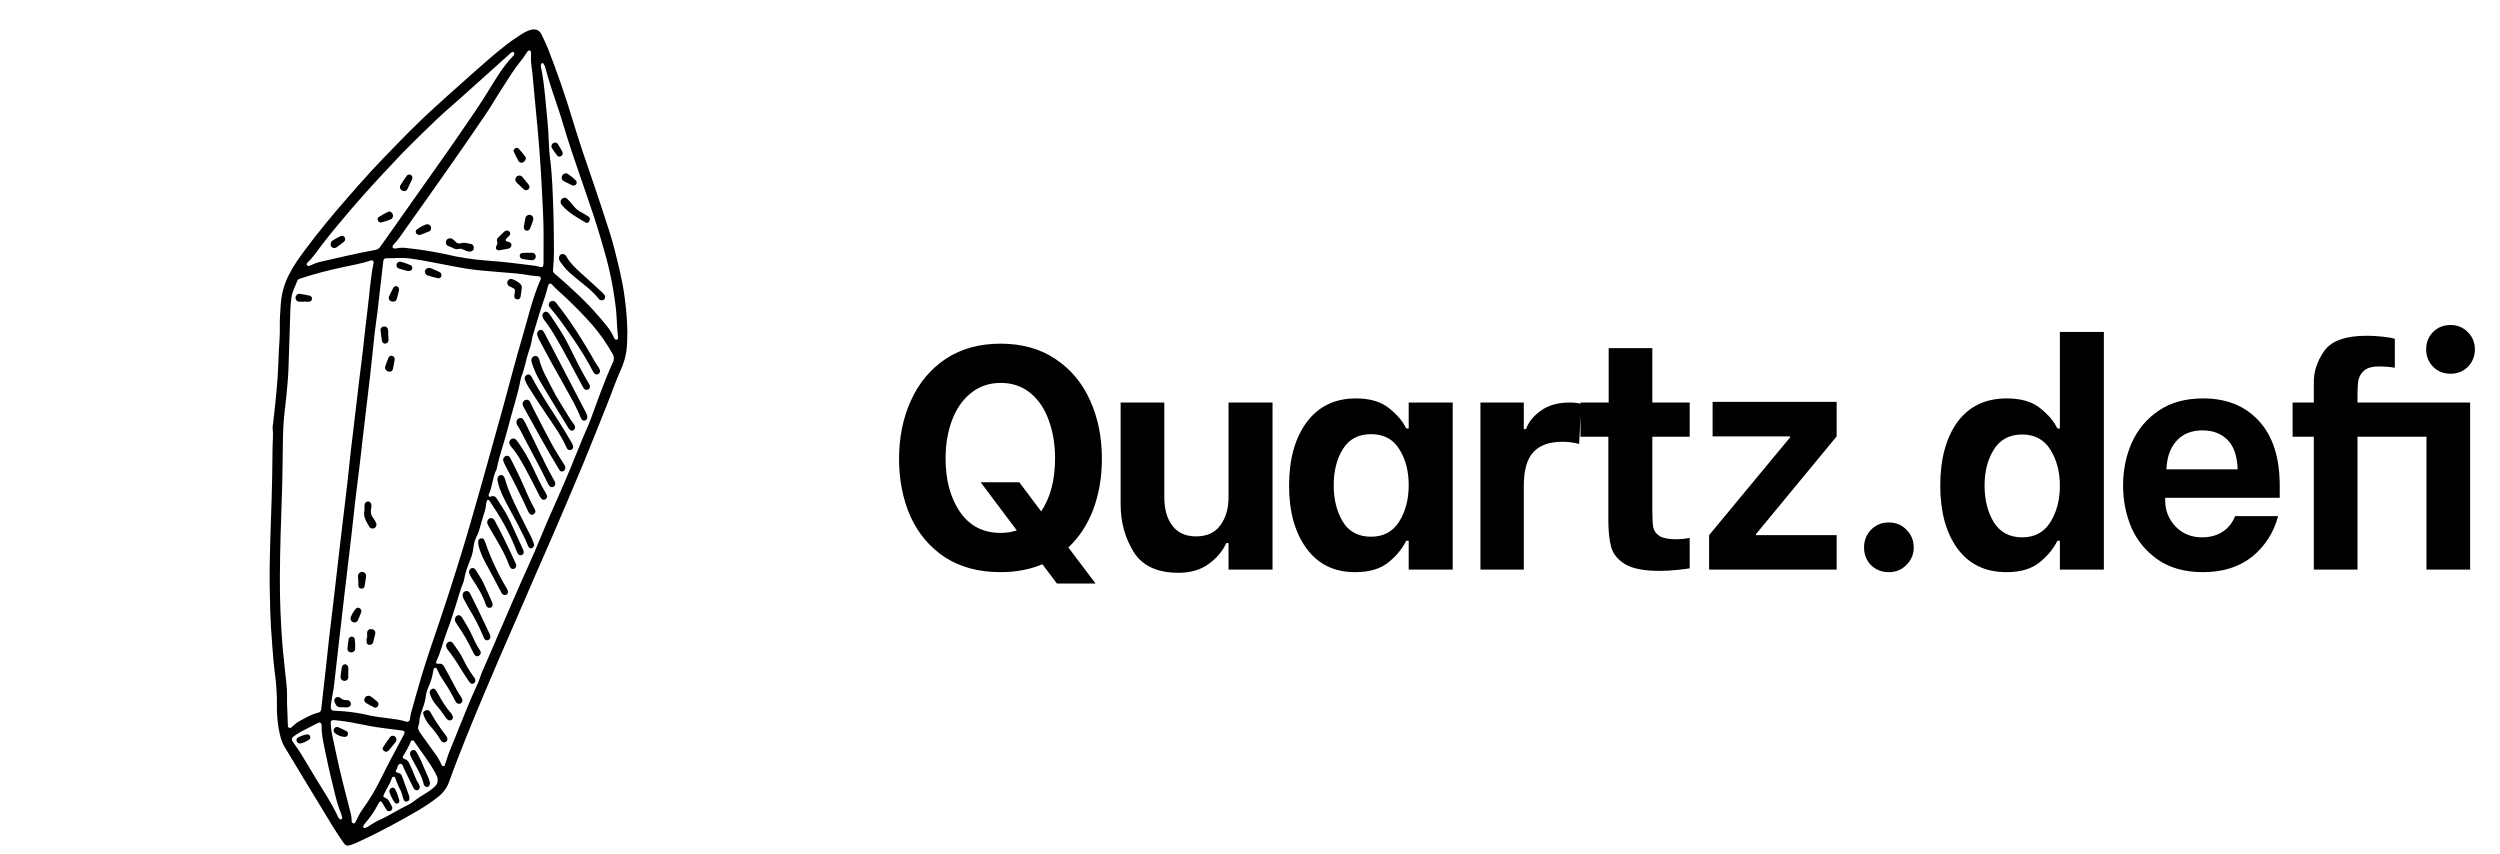 <svg width="158" height="54" viewBox="0 0 158 54" fill="none" xmlns="http://www.w3.org/2000/svg">
<path d="M39.65 20.994C39.633 21.399 39.655 21.897 39.552 22.391C39.489 22.709 39.391 23.018 39.259 23.314C38.882 24.15 38.596 25.022 38.246 25.871C37.778 27.019 37.331 28.176 36.854 29.32C36.238 30.801 35.605 32.273 34.972 33.749C34.621 34.567 34.256 35.378 33.901 36.196C33.46 37.209 33.023 38.221 32.582 39.238C32.218 40.081 31.849 40.918 31.485 41.761C31.144 42.553 30.807 43.347 30.473 44.143C30.099 45.038 29.725 45.935 29.367 46.836C29.029 47.687 28.692 48.541 28.386 49.404C28.25 49.786 28.005 50.121 27.683 50.367C27.29 50.677 26.877 50.959 26.445 51.211C25.212 51.934 23.95 52.604 22.654 53.207C22.508 53.276 22.358 53.337 22.205 53.39C21.931 53.483 21.848 53.462 21.688 53.231C21.473 52.922 21.266 52.606 21.065 52.285C20.427 51.235 19.789 50.186 19.153 49.14C18.767 48.506 18.394 47.867 18.004 47.235C17.773 46.858 17.68 46.439 17.607 46.012C17.529 45.532 17.493 45.047 17.5 44.561C17.508 43.914 17.468 43.267 17.381 42.626C17.297 41.987 17.247 41.34 17.199 40.695C17.148 40.01 17.099 39.323 17.079 38.636C17.051 37.652 17.031 36.668 17.046 35.683C17.067 34.309 17.125 32.934 17.166 31.559C17.18 31.101 17.193 30.642 17.201 30.184C17.212 29.563 17.217 28.943 17.225 28.323C17.231 27.892 17.281 27.462 17.229 27.029C17.23 26.948 17.239 26.868 17.258 26.789C17.371 25.826 17.471 24.86 17.542 23.892C17.6 23.111 17.6 22.328 17.662 21.549C17.688 21.226 17.688 20.901 17.684 20.578C17.679 20.105 17.717 19.636 17.749 19.164C17.799 18.531 17.975 17.915 18.267 17.351C18.546 16.793 18.91 16.289 19.28 15.792C20.101 14.688 20.977 13.627 21.883 12.59C22.398 12 22.911 11.409 23.44 10.835C23.969 10.262 24.537 9.679 25.089 9.109C25.608 8.578 26.128 8.05 26.664 7.538C27.2 7.026 27.734 6.549 28.274 6.061C28.755 5.626 29.239 5.197 29.724 4.767C30.47 4.105 31.215 3.44 32.002 2.827C32.31 2.587 32.639 2.372 32.965 2.157C33.112 2.06 33.268 1.981 33.433 1.92C33.798 1.785 34.086 1.864 34.243 2.213C34.366 2.483 34.503 2.747 34.611 3.022C35.209 4.541 35.742 6.082 36.209 7.645C36.614 8.988 37.069 10.313 37.527 11.639C37.873 12.645 38.202 13.658 38.527 14.671C38.65 15.056 38.76 15.447 38.858 15.838C39.104 16.818 39.352 17.796 39.479 18.804C39.579 19.53 39.637 20.261 39.65 20.994ZM20.911 44.567C20.911 44.646 20.911 44.686 20.911 44.726C20.91 44.75 20.913 44.774 20.92 44.796C20.928 44.819 20.94 44.84 20.955 44.857C20.971 44.875 20.99 44.89 21.012 44.9C21.033 44.91 21.056 44.916 21.08 44.917C21.147 44.926 21.215 44.924 21.282 44.928C21.835 44.951 22.385 45.016 22.928 45.121C23.255 45.204 23.586 45.268 23.919 45.314C24.227 45.347 24.533 45.399 24.84 45.438C25.121 45.469 25.399 45.525 25.67 45.607C25.793 45.649 25.876 45.59 25.904 45.458C25.928 45.34 25.933 45.216 25.966 45.1C26.184 44.321 26.398 43.542 26.63 42.766C26.991 41.552 27.415 40.357 27.819 39.157C28.206 38.008 28.579 36.852 28.939 35.697C29.218 34.81 29.484 33.919 29.743 33.026C30.099 31.796 30.445 30.563 30.792 29.33C31.142 28.084 31.489 26.838 31.833 25.591C32.041 24.837 32.236 24.081 32.443 23.327C32.621 22.677 32.797 22.027 32.991 21.381C33.364 20.13 33.64 18.849 34.172 17.649C34.18 17.63 34.184 17.61 34.183 17.59C34.182 17.569 34.177 17.549 34.167 17.532C34.157 17.514 34.143 17.498 34.127 17.487C34.11 17.475 34.091 17.468 34.071 17.465C33.897 17.442 33.72 17.444 33.548 17.411C32.873 17.278 32.183 17.252 31.5 17.19C30.816 17.127 30.128 17.084 29.448 16.974C28.266 16.782 27.097 16.498 25.904 16.337C25.398 16.269 24.908 16.326 24.411 16.323C24.387 16.321 24.363 16.325 24.34 16.333C24.318 16.341 24.297 16.354 24.279 16.37C24.262 16.387 24.248 16.406 24.239 16.429C24.229 16.451 24.224 16.475 24.225 16.499C24.173 16.927 24.124 17.355 24.076 17.784C24.002 18.427 23.933 19.07 23.856 19.712C23.801 20.167 23.727 20.62 23.676 21.076C23.577 21.959 23.494 22.848 23.393 23.73C23.233 25.123 23.064 26.514 22.9 27.907C22.848 28.349 22.803 28.792 22.75 29.233C22.658 29.993 22.558 30.757 22.468 31.52C22.367 32.39 22.277 33.261 22.176 34.13C22.05 35.227 21.916 36.324 21.786 37.421C21.66 38.493 21.537 39.565 21.415 40.637C21.32 41.467 21.226 42.297 21.133 43.128C21.11 43.383 21.071 43.637 21.018 43.888C20.969 44.121 20.944 44.364 20.911 44.567ZM18.143 44.612H18.149C18.163 45.029 18.174 45.448 18.193 45.865C18.191 45.893 18.198 45.92 18.212 45.943C18.227 45.966 18.248 45.984 18.273 45.995C18.298 46.006 18.326 46.009 18.352 46.004C18.379 45.998 18.404 45.985 18.422 45.965C18.571 45.849 18.695 45.703 18.863 45.611C19.264 45.389 19.657 45.15 20.109 45.041C20.163 45.032 20.211 45.005 20.246 44.963C20.282 44.922 20.301 44.87 20.302 44.816C20.395 43.986 20.49 43.155 20.583 42.324C20.654 41.681 20.717 41.038 20.792 40.395C20.882 39.606 20.983 38.817 21.074 38.027C21.216 36.808 21.352 35.589 21.496 34.37C21.594 33.526 21.698 32.683 21.798 31.839C21.852 31.384 21.908 30.928 21.959 30.473C22.034 29.803 22.1 29.132 22.176 28.463C22.239 27.9 22.312 27.338 22.378 26.776C22.479 25.919 22.577 25.061 22.68 24.205C22.764 23.509 22.856 22.813 22.938 22.117C23.037 21.273 23.116 20.43 23.226 19.586C23.355 18.598 23.406 17.6 23.609 16.621C23.616 16.598 23.617 16.573 23.611 16.55C23.605 16.526 23.592 16.505 23.575 16.488C23.557 16.472 23.535 16.461 23.511 16.456C23.487 16.451 23.463 16.454 23.44 16.462C22.849 16.662 22.239 16.76 21.634 16.894C20.751 17.078 19.877 17.31 19.019 17.59C18.926 17.621 18.833 17.647 18.794 17.742C18.653 18.092 18.474 18.432 18.416 18.806C18.374 19.114 18.35 19.424 18.345 19.735C18.303 20.96 18.276 22.187 18.227 23.413C18.206 23.951 18.15 24.489 18.099 25.026C18.04 25.643 17.947 26.258 17.913 26.876C17.871 27.629 17.877 28.385 17.862 29.141C17.85 29.774 17.846 30.406 17.824 31.042C17.759 32.875 17.696 34.708 17.688 36.542C17.68 37.986 17.747 39.427 17.856 40.865C17.887 41.269 17.947 41.669 17.98 42.072C18.033 42.703 18.149 43.329 18.141 43.965C18.141 44.18 18.141 44.396 18.141 44.612H18.143ZM31.09 31.365C31.241 31.323 31.327 31.403 31.397 31.512C31.701 31.988 32.024 32.455 32.255 32.975C32.513 33.554 32.781 34.128 33.044 34.704C33.067 34.752 33.085 34.803 33.096 34.856C33.104 34.896 33.1 34.937 33.084 34.975C33.068 35.012 33.04 35.043 33.006 35.065C32.966 35.089 32.919 35.099 32.873 35.092C32.827 35.086 32.784 35.063 32.753 35.029C32.701 34.95 32.66 34.865 32.628 34.776C32.206 33.659 31.604 32.64 30.94 31.654C30.933 31.643 30.925 31.633 30.916 31.624C30.881 31.582 30.796 31.587 30.778 31.635C30.752 31.696 30.734 31.761 30.726 31.827C30.707 32.042 30.662 32.254 30.592 32.458C30.495 32.767 30.404 33.076 30.32 33.386C30.281 33.544 30.224 33.696 30.151 33.841C30.026 34.081 29.948 34.342 29.921 34.611C29.891 34.866 29.827 35.116 29.73 35.353C29.561 35.779 29.392 36.204 29.326 36.663C29.314 36.729 29.294 36.794 29.265 36.855C29.083 37.277 28.979 37.724 28.836 38.158C28.649 38.72 28.489 39.293 28.271 39.841C28.017 40.481 27.877 41.159 27.583 41.782C27.523 41.909 27.569 41.963 27.738 41.95C27.804 41.936 27.873 41.944 27.933 41.975C27.993 42.006 28.04 42.057 28.066 42.119C28.088 42.169 28.113 42.217 28.14 42.263C28.488 42.841 28.749 43.467 29.127 44.027C29.164 44.083 29.194 44.144 29.216 44.207C29.229 44.253 29.226 44.301 29.208 44.346C29.191 44.389 29.16 44.427 29.12 44.452C29.074 44.48 29.018 44.489 28.965 44.478C28.912 44.468 28.865 44.437 28.833 44.394C28.8 44.35 28.772 44.304 28.748 44.255C28.556 43.868 28.339 43.495 28.099 43.136C27.931 42.874 27.754 42.62 27.64 42.328C27.623 42.293 27.602 42.259 27.575 42.23C27.548 42.195 27.449 42.2 27.433 42.238C27.41 42.286 27.392 42.337 27.382 42.389C27.332 42.75 27.227 43.101 27.073 43.431C26.976 43.64 26.917 43.864 26.897 44.093C26.87 44.28 26.823 44.463 26.757 44.639C26.662 44.957 26.511 45.26 26.504 45.6C26.503 45.668 26.49 45.735 26.465 45.798C26.376 45.998 26.444 46.162 26.562 46.324C26.863 46.739 27.153 47.159 27.458 47.573C27.624 47.786 27.763 48.018 27.872 48.265C27.894 48.314 27.922 48.359 27.956 48.401C27.984 48.438 28.08 48.43 28.097 48.388C28.132 48.304 28.163 48.214 28.192 48.124C28.251 47.945 28.299 47.762 28.369 47.587C28.744 46.649 29.124 45.712 29.507 44.777C29.691 44.329 29.881 43.882 30.082 43.441C30.185 43.236 30.273 43.024 30.345 42.807C30.38 42.691 30.421 42.577 30.469 42.465C30.687 41.959 30.911 41.453 31.13 40.946C31.559 39.956 31.986 38.967 32.412 37.977C33.026 36.543 33.703 35.131 34.287 33.681C34.584 32.943 34.92 32.222 35.237 31.492C35.495 30.901 35.755 30.307 36.004 29.71C36.279 29.051 36.54 28.386 36.813 27.727C36.986 27.305 37.187 26.89 37.345 26.461C37.781 25.272 38.197 24.075 38.727 22.922C38.775 22.834 38.798 22.735 38.795 22.636C38.792 22.536 38.761 22.439 38.708 22.354C38.345 21.707 37.918 21.098 37.435 20.535C36.928 19.954 36.384 19.413 35.831 18.878C35.513 18.568 35.157 18.296 34.864 17.959C34.85 17.944 34.833 17.933 34.814 17.926C34.795 17.919 34.775 17.917 34.755 17.921C34.735 17.924 34.716 17.933 34.7 17.945C34.684 17.958 34.672 17.974 34.665 17.993C34.643 18.042 34.626 18.093 34.613 18.146C34.508 18.607 34.335 19.046 34.191 19.496C34.004 20.086 33.832 20.677 33.653 21.268C33.646 21.294 33.641 21.32 33.638 21.347C33.597 21.627 33.527 21.903 33.429 22.169C33.242 22.717 33.165 23.298 32.94 23.834C32.93 23.859 32.922 23.885 32.918 23.912C32.723 24.975 32.364 25.995 32.102 27.041C31.89 27.889 31.58 28.712 31.406 29.572C31.396 29.625 31.379 29.677 31.355 29.725C31.118 30.215 31.121 30.778 30.881 31.267C30.878 31.28 30.878 31.294 30.881 31.306C30.888 31.366 30.912 31.409 30.981 31.396C31.018 31.388 31.054 31.376 31.09 31.362V31.365ZM33.559 3.648C33.559 3.523 33.559 3.415 33.559 3.31C33.562 3.283 33.555 3.257 33.539 3.235C33.524 3.213 33.501 3.197 33.475 3.191C33.448 3.187 33.421 3.192 33.397 3.203C33.373 3.215 33.352 3.233 33.338 3.256C33.306 3.299 33.277 3.34 33.246 3.389C33.147 3.534 33.057 3.686 32.944 3.82C32.472 4.379 32.106 5.01 31.709 5.619C31.377 6.126 31.079 6.657 30.739 7.159C30.021 8.221 29.294 9.276 28.558 10.324C27.614 11.674 26.664 13.018 25.708 14.356C25.435 14.739 25.187 15.144 24.854 15.483C24.837 15.504 24.823 15.527 24.813 15.552C24.808 15.568 24.806 15.584 24.807 15.6C24.809 15.617 24.814 15.632 24.822 15.647C24.829 15.661 24.84 15.673 24.853 15.683C24.866 15.693 24.881 15.7 24.897 15.704C24.964 15.708 25.031 15.704 25.097 15.691C25.283 15.654 25.474 15.647 25.662 15.672C26.48 15.755 27.293 15.882 28.098 16.052C28.989 16.267 29.897 16.408 30.812 16.473C31.323 16.502 31.833 16.558 32.343 16.616C32.771 16.662 33.199 16.724 33.628 16.775C33.775 16.785 33.921 16.811 34.063 16.851C34.29 16.927 34.344 16.877 34.351 16.627C34.351 16.6 34.351 16.573 34.351 16.543C34.351 15.491 34.372 14.44 34.318 13.387C34.274 12.512 34.233 11.636 34.179 10.761C34.124 9.886 34.051 8.989 33.974 8.1C33.874 6.972 33.752 5.846 33.656 4.718C33.626 4.353 33.54 3.995 33.559 3.645V3.648ZM19.517 16.81C19.564 16.799 19.609 16.783 19.653 16.763C19.869 16.653 20.1 16.573 20.338 16.525C21.466 16.262 22.596 16.003 23.735 15.793C23.795 15.783 23.852 15.76 23.902 15.727C23.952 15.694 23.995 15.651 24.028 15.601C24.382 15.095 24.745 14.588 25.103 14.082C25.666 13.289 26.225 12.496 26.782 11.702C27.388 10.842 27.995 9.981 28.603 9.12C28.912 8.678 29.212 8.229 29.519 7.785C29.988 7.11 30.448 6.427 30.876 5.724C31.34 4.965 31.797 4.199 32.418 3.55C32.443 3.528 32.464 3.501 32.478 3.471C32.493 3.441 32.501 3.408 32.502 3.374C32.5 3.348 32.489 3.322 32.471 3.303C32.461 3.295 32.45 3.289 32.438 3.285C32.426 3.282 32.413 3.281 32.401 3.283C32.292 3.313 32.223 3.399 32.143 3.471C31.42 4.121 30.698 4.77 29.975 5.419C29.463 5.878 28.952 6.34 28.433 6.79C27.883 7.268 27.356 7.771 26.836 8.281C26.297 8.81 25.751 9.334 25.233 9.885C24.204 10.969 23.184 12.066 22.207 13.206C21.574 13.942 20.951 14.686 20.357 15.456C20.061 15.841 19.801 16.253 19.442 16.586C19.416 16.617 19.396 16.652 19.383 16.689C19.362 16.732 19.413 16.809 19.517 16.81ZM39.066 21.332C39.047 21.146 39.02 20.946 39.007 20.741C38.981 20.378 38.978 20.013 38.941 19.652C38.805 18.378 38.557 17.12 38.201 15.889C37.926 14.918 37.638 13.949 37.303 12.996C36.999 12.132 36.72 11.261 36.413 10.398C36.209 9.827 36.026 9.249 35.842 8.671C35.642 8.043 35.466 7.406 35.252 6.781C34.977 5.964 34.693 5.15 34.475 4.316C34.408 4.063 34.311 3.936 34.247 3.999C34.131 4.112 34.195 4.252 34.219 4.376C34.428 5.473 34.488 6.594 34.605 7.706C34.689 8.482 34.665 9.263 34.767 10.041C34.908 11.121 34.929 12.217 34.971 13.307C34.99 13.805 34.998 14.304 35.001 14.803C35.007 15.544 35.032 16.285 34.951 17.023C34.942 17.077 34.948 17.131 34.968 17.181C34.989 17.231 35.022 17.275 35.065 17.307C35.097 17.332 35.13 17.358 35.16 17.384C36.106 18.206 37.035 19.049 37.85 20.005C38.199 20.415 38.573 20.809 38.79 21.314C38.809 21.363 38.837 21.408 38.874 21.446C38.906 21.466 38.945 21.475 38.983 21.471C39.033 21.471 39.039 21.42 39.052 21.387C39.058 21.369 39.063 21.35 39.066 21.332ZM20.906 45.8C20.918 46.017 20.946 46.232 20.991 46.443C21.086 46.891 21.184 47.339 21.279 47.787C21.513 48.883 21.792 49.963 22.073 51.045C22.144 51.319 22.23 51.589 22.225 51.877C22.223 51.904 22.228 51.931 22.239 51.956C22.261 51.989 22.29 52.029 22.324 52.04C22.343 52.043 22.363 52.041 22.382 52.035C22.401 52.028 22.417 52.018 22.431 52.004C22.477 51.938 22.516 51.867 22.547 51.793C22.651 51.561 22.777 51.339 22.925 51.131C23.343 50.553 23.713 49.94 24.029 49.3C24.505 48.318 25.035 47.364 25.542 46.398C25.606 46.275 25.565 46.189 25.425 46.171C25.05 46.12 24.675 46.078 24.302 46.026C23.982 45.982 23.661 45.941 23.344 45.878C22.642 45.745 21.946 45.582 21.235 45.524C21.168 45.514 21.101 45.51 21.034 45.512C21 45.514 20.968 45.529 20.944 45.553C20.921 45.578 20.908 45.61 20.907 45.644C20.9 45.694 20.903 45.748 20.903 45.801L20.906 45.8ZM27.663 49.315C27.678 49.159 27.608 49.042 27.547 48.922C27.161 48.177 26.63 47.528 26.164 46.836C26.152 46.819 26.136 46.806 26.118 46.798C26.099 46.79 26.079 46.786 26.059 46.788C26.039 46.791 26.02 46.798 26.003 46.81C25.987 46.822 25.974 46.838 25.966 46.857C25.831 47.181 25.667 47.491 25.476 47.785C25.426 47.858 25.455 47.938 25.561 47.965C25.632 47.985 25.697 48.022 25.751 48.073C25.805 48.124 25.846 48.187 25.87 48.257C25.92 48.368 25.972 48.478 26.023 48.587C26.169 48.905 26.262 49.247 26.465 49.539C26.494 49.584 26.514 49.635 26.524 49.688C26.535 49.734 26.531 49.782 26.512 49.825C26.493 49.869 26.46 49.904 26.419 49.927C26.376 49.947 26.327 49.951 26.282 49.938C26.236 49.925 26.196 49.897 26.17 49.858C26.146 49.825 26.125 49.791 26.108 49.754C25.918 49.367 25.732 48.978 25.539 48.592C25.48 48.477 25.47 48.286 25.323 48.276C25.135 48.263 25.143 48.48 25.075 48.599C24.972 48.778 24.982 48.788 25.21 48.86C25.256 48.873 25.297 48.897 25.331 48.93C25.365 48.963 25.39 49.004 25.404 49.049C25.558 49.467 25.71 49.884 25.857 50.303C25.874 50.368 25.878 50.436 25.869 50.503C25.863 50.597 25.793 50.64 25.708 50.656C25.675 50.664 25.64 50.661 25.609 50.647C25.578 50.634 25.551 50.611 25.534 50.581C25.503 50.522 25.479 50.46 25.461 50.395C25.428 50.252 25.384 50.111 25.328 49.974C25.192 49.726 25.079 49.466 24.991 49.197C24.977 49.147 24.953 49.095 24.886 49.089C24.859 49.087 24.832 49.095 24.811 49.112C24.789 49.128 24.773 49.151 24.767 49.178C24.657 49.529 24.442 49.828 24.286 50.156C24.196 50.347 24.19 50.343 24.41 50.458C24.459 50.478 24.503 50.511 24.536 50.552C24.622 50.688 24.702 50.829 24.774 50.974C24.787 50.997 24.795 51.024 24.797 51.051C24.799 51.078 24.796 51.105 24.787 51.131C24.778 51.156 24.764 51.18 24.746 51.2C24.728 51.22 24.705 51.236 24.68 51.247C24.638 51.27 24.588 51.276 24.541 51.264C24.494 51.252 24.453 51.222 24.427 51.18C24.331 51.035 24.248 50.88 24.157 50.73C24.091 50.623 24 50.621 23.947 50.73C23.705 51.213 23.402 51.662 23.045 52.068C23.01 52.109 22.981 52.156 22.961 52.206C22.956 52.215 22.952 52.224 22.951 52.234C22.949 52.244 22.95 52.255 22.952 52.264C22.955 52.274 22.959 52.283 22.965 52.291C22.971 52.299 22.979 52.306 22.988 52.311C23.011 52.323 23.042 52.341 23.061 52.334C23.124 52.312 23.184 52.284 23.242 52.25C23.462 52.12 23.671 51.963 23.902 51.86C24.57 51.567 25.177 51.159 25.833 50.848C25.918 50.807 25.998 50.756 26.072 50.697C26.361 50.476 26.664 50.274 26.98 50.092C27.176 49.974 27.357 49.832 27.519 49.67C27.565 49.624 27.602 49.568 27.626 49.507C27.65 49.446 27.662 49.381 27.66 49.316L27.663 49.315ZM21.63 51.677C21.609 51.603 21.586 51.497 21.546 51.398C21.404 51.034 21.286 50.66 21.194 50.281C20.99 49.429 20.772 48.581 20.604 47.722C20.479 47.104 20.31 46.488 20.328 45.847C20.328 45.82 20.323 45.793 20.314 45.767C20.311 45.751 20.304 45.735 20.295 45.721C20.285 45.707 20.273 45.696 20.259 45.687C20.245 45.678 20.229 45.672 20.212 45.669C20.195 45.666 20.178 45.667 20.162 45.671C20.098 45.69 20.036 45.716 19.977 45.748L19.224 46.137C18.982 46.255 18.752 46.396 18.538 46.559C18.514 46.573 18.494 46.591 18.478 46.613C18.462 46.636 18.451 46.661 18.446 46.688C18.441 46.715 18.442 46.742 18.449 46.769C18.455 46.796 18.468 46.82 18.485 46.842C18.518 46.901 18.557 46.956 18.595 47.01C18.74 47.221 18.893 47.427 19.027 47.645C19.345 48.161 19.654 48.683 19.966 49.202C20.432 49.975 20.941 50.721 21.324 51.545C21.355 51.634 21.41 51.713 21.483 51.773C21.504 51.787 21.53 51.792 21.555 51.788C21.592 51.784 21.619 51.755 21.627 51.678L21.63 51.677Z" fill="black"/>
<path d="M23.034 32.268C23.034 32.153 23.034 32.072 23.034 31.991C23.035 31.938 23.043 31.884 23.057 31.833C23.074 31.789 23.105 31.752 23.145 31.727C23.185 31.701 23.232 31.689 23.279 31.692C23.32 31.698 23.358 31.715 23.39 31.742C23.421 31.768 23.444 31.804 23.456 31.843C23.485 31.947 23.484 32.058 23.452 32.161C23.429 32.267 23.43 32.376 23.456 32.48C23.482 32.585 23.532 32.682 23.602 32.764C23.675 32.86 23.736 32.965 23.781 33.078C23.801 33.135 23.799 33.197 23.776 33.253C23.753 33.309 23.71 33.355 23.656 33.381C23.601 33.407 23.539 33.413 23.481 33.397C23.423 33.381 23.372 33.344 23.34 33.293C23.156 32.964 22.936 32.643 23.034 32.268Z" fill="black"/>
<path d="M32.975 18.217C32.95 18.403 32.93 18.59 32.898 18.774C32.886 18.82 32.858 18.86 32.82 18.887C32.781 18.914 32.734 18.926 32.688 18.922C32.641 18.919 32.596 18.899 32.562 18.866C32.529 18.833 32.507 18.79 32.502 18.743C32.505 18.663 32.514 18.584 32.531 18.505C32.565 18.288 32.553 18.263 32.353 18.168C32.291 18.143 32.231 18.115 32.172 18.083C32.121 18.05 32.084 17.999 32.068 17.941C32.051 17.883 32.056 17.82 32.082 17.765C32.107 17.71 32.152 17.666 32.209 17.644C32.265 17.621 32.328 17.621 32.385 17.645C32.561 17.71 32.725 17.806 32.868 17.929C32.91 17.963 32.942 18.008 32.961 18.059C32.98 18.109 32.984 18.164 32.975 18.217Z" fill="black"/>
<path d="M21.697 44.702C21.657 44.702 21.613 44.695 21.576 44.697C21.3 44.709 21.245 44.602 21.144 44.359C21.125 44.316 21.12 44.268 21.132 44.222C21.143 44.177 21.169 44.136 21.205 44.106C21.241 44.074 21.285 44.054 21.333 44.05C21.38 44.045 21.428 44.056 21.468 44.08C21.505 44.098 21.539 44.12 21.57 44.145C21.61 44.181 21.656 44.209 21.707 44.226C21.758 44.244 21.812 44.251 21.866 44.246C21.894 44.242 21.922 44.242 21.95 44.246C22.011 44.25 22.068 44.277 22.11 44.32C22.153 44.364 22.177 44.422 22.18 44.483C22.175 44.615 22.065 44.708 21.902 44.71C21.835 44.71 21.768 44.704 21.701 44.7L21.697 44.702Z" fill="black"/>
<path d="M24.537 21.144C24.546 21.313 24.557 21.405 24.555 21.499C24.554 21.553 24.534 21.605 24.498 21.645C24.462 21.685 24.412 21.71 24.358 21.716C24.311 21.721 24.263 21.709 24.224 21.681C24.185 21.654 24.157 21.613 24.145 21.567C24.104 21.329 24.07 21.09 24.048 20.85C24.048 20.795 24.069 20.742 24.107 20.702C24.144 20.662 24.195 20.638 24.25 20.635C24.31 20.625 24.372 20.638 24.422 20.672C24.473 20.705 24.509 20.757 24.523 20.816C24.534 20.882 24.538 20.949 24.536 21.016C24.538 21.084 24.537 21.15 24.537 21.144Z" fill="black"/>
<path d="M22.638 36.678C22.633 36.585 22.622 36.491 22.625 36.398C22.628 36.331 22.656 36.267 22.704 36.22C22.753 36.173 22.817 36.146 22.884 36.145C22.918 36.145 22.951 36.151 22.982 36.164C23.014 36.178 23.042 36.197 23.065 36.221C23.089 36.245 23.107 36.274 23.12 36.305C23.132 36.336 23.138 36.37 23.137 36.404C23.115 36.63 23.08 36.856 23.034 37.079C23.023 37.118 22.998 37.153 22.964 37.175C22.93 37.198 22.889 37.207 22.848 37.202C22.8 37.205 22.754 37.19 22.717 37.16C22.68 37.13 22.656 37.088 22.649 37.041C22.637 36.922 22.649 36.801 22.649 36.681L22.638 36.678Z" fill="black"/>
<path d="M27.902 17.398C27.902 17.425 27.896 17.452 27.885 17.476C27.873 17.501 27.857 17.523 27.837 17.541C27.817 17.558 27.793 17.572 27.767 17.58C27.741 17.588 27.714 17.591 27.687 17.588C27.453 17.536 27.221 17.471 26.992 17.398C26.944 17.374 26.905 17.334 26.881 17.286C26.856 17.238 26.848 17.183 26.857 17.13C26.87 17.07 26.904 17.017 26.953 16.981C27.002 16.945 27.062 16.927 27.123 16.931C27.176 16.936 27.229 16.949 27.278 16.97C27.438 17.037 27.595 17.112 27.754 17.18C27.798 17.197 27.836 17.227 27.863 17.266C27.889 17.305 27.903 17.351 27.902 17.398Z" fill="black"/>
<path d="M24.652 23.491C24.466 23.506 24.298 23.343 24.341 23.191C24.402 22.987 24.474 22.788 24.558 22.593C24.577 22.55 24.612 22.516 24.655 22.497C24.698 22.478 24.747 22.476 24.791 22.492C24.837 22.503 24.878 22.53 24.905 22.569C24.933 22.607 24.947 22.654 24.944 22.701C24.916 22.911 24.878 23.119 24.83 23.326C24.821 23.368 24.799 23.407 24.767 23.436C24.735 23.466 24.695 23.485 24.652 23.491Z" fill="black"/>
<path d="M22.011 42.49C22.017 42.597 22.017 42.704 22.011 42.811C22.009 42.845 21.999 42.878 21.983 42.908C21.967 42.938 21.945 42.964 21.917 42.984C21.89 43.004 21.859 43.019 21.826 43.026C21.793 43.033 21.759 43.033 21.725 43.025C21.665 43.019 21.61 42.988 21.571 42.941C21.533 42.893 21.515 42.833 21.521 42.772C21.541 42.572 21.573 42.373 21.601 42.173C21.606 42.147 21.616 42.121 21.631 42.099C21.647 42.062 21.674 42.031 21.709 42.01C21.744 41.989 21.785 41.979 21.825 41.983C21.865 41.989 21.902 42.006 21.932 42.032C21.962 42.059 21.983 42.094 21.994 42.133C22.039 42.248 21.999 42.369 22.011 42.49Z" fill="black"/>
<path d="M25.221 18.325C25.178 18.498 25.132 18.72 25.062 18.935C25.022 19.056 24.851 19.096 24.714 19.041C24.685 19.03 24.659 19.014 24.637 18.993C24.615 18.972 24.598 18.947 24.586 18.919C24.573 18.892 24.567 18.862 24.566 18.832C24.566 18.801 24.572 18.771 24.583 18.743C24.667 18.548 24.767 18.357 24.87 18.17C24.891 18.135 24.924 18.108 24.962 18.094C25.001 18.08 25.044 18.08 25.082 18.094C25.164 18.12 25.213 18.184 25.221 18.325Z" fill="black"/>
<path d="M23.207 40.319C23.2 40.199 23.2 40.079 23.207 39.958C23.225 39.812 23.351 39.739 23.506 39.764C23.54 39.766 23.573 39.776 23.602 39.792C23.632 39.808 23.657 39.831 23.677 39.858C23.698 39.885 23.711 39.916 23.718 39.949C23.725 39.983 23.724 40.017 23.716 40.049C23.676 40.233 23.632 40.415 23.579 40.596C23.57 40.636 23.549 40.672 23.519 40.7C23.489 40.728 23.451 40.746 23.411 40.752C23.385 40.76 23.358 40.762 23.331 40.758C23.305 40.755 23.279 40.745 23.256 40.73C23.234 40.716 23.214 40.697 23.2 40.674C23.185 40.652 23.176 40.626 23.172 40.6C23.164 40.507 23.172 40.413 23.172 40.319H23.207Z" fill="black"/>
<path d="M22.448 40.7C22.454 40.807 22.454 40.914 22.448 41.022C22.439 41.082 22.408 41.136 22.362 41.175C22.315 41.214 22.256 41.234 22.195 41.232C22.165 41.234 22.135 41.229 22.106 41.218C22.078 41.208 22.052 41.192 22.03 41.171C22.008 41.151 21.991 41.126 21.979 41.098C21.966 41.07 21.96 41.041 21.959 41.011C21.973 40.799 21.999 40.588 22.035 40.379C22.049 40.333 22.078 40.294 22.117 40.268C22.157 40.243 22.205 40.232 22.251 40.239C22.292 40.241 22.33 40.257 22.361 40.284C22.391 40.31 22.412 40.346 22.42 40.386C22.435 40.49 22.444 40.595 22.448 40.7Z" fill="black"/>
<path d="M22.84 38.623C22.843 38.637 22.843 38.651 22.84 38.664C22.765 38.85 22.698 39.04 22.61 39.221C22.578 39.273 22.528 39.31 22.47 39.328C22.412 39.345 22.349 39.341 22.294 39.315C22.239 39.289 22.195 39.244 22.171 39.189C22.146 39.133 22.143 39.07 22.162 39.013C22.243 38.813 22.355 38.628 22.494 38.463C22.521 38.433 22.559 38.413 22.599 38.407C22.64 38.401 22.681 38.41 22.716 38.432C22.752 38.45 22.783 38.477 22.805 38.511C22.826 38.545 22.839 38.583 22.84 38.623Z" fill="black"/>
<path d="M23.921 44.504C23.912 44.659 23.772 44.764 23.658 44.711C23.475 44.626 23.298 44.53 23.127 44.424C23.075 44.39 23.039 44.337 23.027 44.277C23.014 44.217 23.025 44.154 23.058 44.102C23.088 44.048 23.136 44.007 23.193 43.986C23.25 43.964 23.314 43.965 23.371 43.986C23.409 44 23.445 44.019 23.477 44.043C23.593 44.134 23.709 44.228 23.823 44.322C23.852 44.343 23.877 44.37 23.894 44.401C23.911 44.433 23.92 44.468 23.921 44.504Z" fill="black"/>
<path d="M25.769 17.128C25.6 17.083 25.406 17.038 25.216 16.974C25.164 16.958 25.119 16.923 25.09 16.877C25.061 16.83 25.051 16.775 25.06 16.721C25.066 16.691 25.077 16.662 25.094 16.637C25.111 16.612 25.132 16.59 25.158 16.573C25.183 16.556 25.212 16.545 25.241 16.539C25.271 16.533 25.302 16.534 25.332 16.54C25.537 16.599 25.739 16.67 25.936 16.753C25.98 16.772 26.016 16.805 26.038 16.848C26.06 16.89 26.066 16.939 26.055 16.986C26.028 17.082 25.922 17.14 25.769 17.128Z" fill="black"/>
<path d="M19.221 19.069C19.113 19.069 19.005 19.076 18.899 19.069C18.838 19.064 18.782 19.037 18.741 18.992C18.7 18.947 18.677 18.889 18.676 18.828C18.676 18.692 18.796 18.553 18.929 18.569C19.154 18.599 19.377 18.64 19.597 18.692C19.641 18.709 19.678 18.742 19.699 18.785C19.721 18.827 19.725 18.876 19.712 18.922C19.703 18.961 19.682 18.997 19.652 19.023C19.621 19.05 19.583 19.065 19.543 19.068C19.49 19.073 19.436 19.073 19.383 19.068C19.329 19.068 19.276 19.06 19.223 19.056L19.221 19.069Z" fill="black"/>
<path d="M37.117 26.355C37.121 26.402 37.109 26.45 37.084 26.49C37.059 26.53 37.022 26.561 36.977 26.577C36.951 26.585 36.924 26.588 36.897 26.585C36.871 26.582 36.844 26.574 36.821 26.561C36.797 26.548 36.776 26.53 36.76 26.509C36.743 26.488 36.731 26.463 36.724 26.437C36.525 25.967 36.3 25.509 36.049 25.064C35.657 24.343 35.246 23.629 34.849 22.914C34.576 22.419 34.312 21.92 34.048 21.42C34.005 21.337 33.972 21.249 33.951 21.158C33.94 21.112 33.942 21.064 33.957 21.019C33.972 20.975 33.999 20.935 34.035 20.905C34.053 20.885 34.076 20.87 34.101 20.859C34.126 20.849 34.152 20.844 34.179 20.845C34.206 20.845 34.233 20.851 34.257 20.863C34.281 20.875 34.303 20.891 34.32 20.912C34.36 20.965 34.396 21.021 34.426 21.08C34.651 21.509 34.876 21.938 35.101 22.367C35.735 23.584 36.368 24.8 37.001 26.017C37.066 26.119 37.106 26.235 37.117 26.355Z" fill="black"/>
<path d="M34.509 19.693C34.551 19.705 34.592 19.722 34.63 19.744C34.672 19.777 34.708 19.818 34.737 19.864C35.167 20.5 35.6 21.135 35.943 21.826C36.35 22.646 36.749 23.471 37.224 24.256C37.246 24.291 37.263 24.327 37.276 24.366C37.291 24.411 37.29 24.46 37.274 24.504C37.258 24.549 37.227 24.586 37.186 24.611C37.14 24.639 37.084 24.648 37.031 24.637C36.978 24.626 36.931 24.595 36.9 24.551C36.869 24.506 36.841 24.459 36.815 24.411C36.255 23.382 35.724 22.336 35.128 21.326C34.928 20.974 34.706 20.636 34.463 20.313C34.381 20.223 34.32 20.116 34.286 19.999C34.276 19.964 34.275 19.928 34.282 19.892C34.289 19.856 34.304 19.823 34.325 19.794C34.346 19.764 34.374 19.74 34.406 19.723C34.438 19.705 34.473 19.695 34.509 19.693Z" fill="black"/>
<path d="M34.924 19.016C34.971 19.019 35.017 19.033 35.058 19.057C35.099 19.081 35.133 19.113 35.159 19.153C35.289 19.322 35.422 19.495 35.552 19.666C36.206 20.527 36.77 21.446 37.32 22.374C37.489 22.663 37.642 22.964 37.842 23.24C37.879 23.295 37.906 23.357 37.921 23.422C37.928 23.468 37.92 23.517 37.897 23.558C37.874 23.6 37.837 23.632 37.793 23.65C37.756 23.666 37.714 23.671 37.675 23.662C37.635 23.654 37.598 23.634 37.57 23.605C37.532 23.566 37.501 23.522 37.476 23.474C36.872 22.309 36.126 21.236 35.354 20.179C35.196 19.961 35.017 19.757 34.848 19.551C34.792 19.494 34.744 19.43 34.703 19.361C34.688 19.324 34.682 19.283 34.685 19.243C34.688 19.203 34.702 19.165 34.723 19.131C34.745 19.097 34.774 19.069 34.809 19.049C34.844 19.029 34.884 19.018 34.924 19.016Z" fill="black"/>
<path d="M33.39 23.656C33.433 23.669 33.473 23.689 33.51 23.713C33.551 23.747 33.584 23.79 33.61 23.837C34.13 24.843 34.777 25.771 35.375 26.73C35.628 27.129 35.867 27.532 36.108 27.937C36.157 28.015 36.195 28.101 36.221 28.19C36.233 28.243 36.224 28.299 36.196 28.345C36.167 28.391 36.122 28.425 36.069 28.439C36.023 28.452 35.974 28.448 35.931 28.429C35.887 28.41 35.852 28.377 35.83 28.334C35.817 28.311 35.805 28.287 35.795 28.262C35.457 27.51 34.977 26.842 34.514 26.164C34.128 25.598 33.755 25.019 33.388 24.441C33.304 24.303 33.233 24.158 33.174 24.008C33.154 23.957 33.151 23.901 33.166 23.848C33.181 23.795 33.214 23.749 33.259 23.717C33.299 23.69 33.344 23.67 33.39 23.656Z" fill="black"/>
<path d="M35.727 29.59C35.722 29.637 35.703 29.681 35.673 29.717C35.644 29.753 35.604 29.78 35.559 29.794C35.519 29.803 35.477 29.8 35.44 29.783C35.402 29.766 35.372 29.737 35.353 29.7C35.162 29.39 34.977 29.077 34.793 28.764C34.609 28.45 34.442 28.158 34.271 27.851C33.89 27.17 33.51 26.486 33.133 25.802C33.093 25.732 33.06 25.658 33.037 25.581C33.022 25.522 33.028 25.459 33.056 25.404C33.083 25.35 33.13 25.307 33.186 25.284C33.241 25.257 33.305 25.253 33.363 25.273C33.422 25.292 33.47 25.333 33.498 25.388C33.562 25.506 33.605 25.635 33.667 25.754C34.194 26.755 34.679 27.779 35.27 28.748C35.395 28.956 35.529 29.157 35.658 29.363C35.707 29.429 35.731 29.509 35.727 29.59Z" fill="black"/>
<path d="M33.834 22.494C33.868 22.494 33.901 22.502 33.932 22.517C33.962 22.531 33.989 22.552 34.01 22.579C34.043 22.622 34.067 22.67 34.082 22.722C34.233 23.36 34.575 23.914 34.864 24.494C35.214 25.193 35.652 25.844 36.053 26.511C36.123 26.625 36.214 26.727 36.288 26.839C36.317 26.884 36.336 26.934 36.344 26.987C36.349 27.028 36.342 27.069 36.323 27.105C36.304 27.141 36.275 27.171 36.239 27.19C36.205 27.212 36.164 27.221 36.123 27.216C36.083 27.211 36.045 27.192 36.017 27.162C35.977 27.126 35.944 27.084 35.917 27.038C35.355 26.119 34.788 25.204 34.237 24.279C34.019 23.923 33.835 23.547 33.688 23.156C33.642 23.044 33.608 22.928 33.583 22.809C33.578 22.772 33.58 22.734 33.59 22.697C33.6 22.661 33.617 22.627 33.64 22.597C33.664 22.568 33.693 22.543 33.727 22.526C33.76 22.508 33.797 22.497 33.834 22.494Z" fill="black"/>
<path d="M31.436 30.327C31.436 30.198 31.463 30.114 31.555 30.058C31.576 30.042 31.601 30.031 31.628 30.025C31.654 30.02 31.681 30.019 31.707 30.024C31.734 30.029 31.759 30.039 31.781 30.054C31.804 30.069 31.823 30.088 31.838 30.11C31.868 30.155 31.891 30.204 31.907 30.255C32.144 31.088 32.532 31.858 32.912 32.628C33.126 33.062 33.352 33.491 33.566 33.925C33.634 34.071 33.693 34.221 33.742 34.374C33.753 34.414 33.753 34.455 33.743 34.494C33.732 34.534 33.71 34.569 33.681 34.597C33.666 34.615 33.647 34.63 33.625 34.639C33.604 34.649 33.581 34.654 33.557 34.654C33.534 34.654 33.51 34.649 33.489 34.639C33.468 34.63 33.449 34.615 33.434 34.597C33.408 34.566 33.388 34.532 33.371 34.495C32.996 33.585 32.497 32.738 32.042 31.869C31.819 31.441 31.59 31.011 31.483 30.533C31.466 30.459 31.447 30.375 31.436 30.327Z" fill="black"/>
<path d="M32.876 26.416C32.91 26.412 32.943 26.416 32.975 26.429C33.006 26.442 33.034 26.462 33.055 26.488C33.11 26.564 33.158 26.644 33.2 26.728C33.643 27.633 34.082 28.54 34.528 29.443C34.677 29.744 34.846 30.033 35.005 30.33C35.039 30.387 35.067 30.446 35.089 30.508C35.103 30.561 35.097 30.616 35.073 30.665C35.05 30.714 35.01 30.753 34.96 30.775C34.916 30.792 34.867 30.793 34.822 30.779C34.777 30.764 34.738 30.735 34.711 30.696C34.679 30.652 34.65 30.606 34.627 30.557C34.08 29.404 33.44 28.299 32.868 27.159C32.819 27.062 32.754 26.976 32.699 26.885C32.673 26.846 32.655 26.802 32.646 26.756C32.637 26.709 32.638 26.662 32.647 26.615C32.659 26.562 32.687 26.514 32.729 26.478C32.77 26.442 32.822 26.42 32.876 26.416Z" fill="black"/>
<path d="M34.584 31.366C34.58 31.41 34.564 31.453 34.539 31.489C34.513 31.525 34.479 31.554 34.438 31.572C34.407 31.585 34.373 31.589 34.339 31.584C34.306 31.579 34.274 31.565 34.248 31.543C34.168 31.471 34.106 31.38 34.069 31.279C33.784 30.728 33.508 30.172 33.211 29.628C32.946 29.144 32.68 28.657 32.31 28.239C32.259 28.177 32.22 28.106 32.194 28.03C32.182 27.977 32.188 27.921 32.209 27.871C32.23 27.821 32.266 27.778 32.312 27.749C32.357 27.719 32.412 27.706 32.465 27.712C32.519 27.718 32.569 27.744 32.607 27.783C32.662 27.841 32.713 27.904 32.758 27.971C33.107 28.468 33.412 28.994 33.67 29.543C33.935 30.103 34.189 30.67 34.514 31.2C34.542 31.254 34.566 31.309 34.584 31.366Z" fill="black"/>
<path d="M33.841 32.298C33.842 32.343 33.829 32.388 33.804 32.426C33.779 32.464 33.744 32.493 33.702 32.511C33.666 32.53 33.624 32.536 33.584 32.529C33.544 32.522 33.507 32.502 33.479 32.473C33.428 32.412 33.386 32.343 33.355 32.269C32.92 31.316 32.453 30.379 31.953 29.459C31.895 29.353 31.846 29.242 31.806 29.128C31.794 29.083 31.794 29.035 31.808 28.99C31.822 28.945 31.849 28.905 31.885 28.875C31.904 28.852 31.929 28.834 31.957 28.821C31.985 28.809 32.015 28.803 32.045 28.803C32.075 28.804 32.105 28.811 32.133 28.824C32.16 28.837 32.184 28.856 32.203 28.879C32.229 28.91 32.25 28.945 32.267 28.981C32.477 29.403 32.698 29.817 32.892 30.247C33.18 30.883 33.43 31.535 33.777 32.144C33.802 32.193 33.824 32.245 33.841 32.298Z" fill="black"/>
<path d="M30.414 34.022C30.45 34.019 30.486 34.026 30.518 34.041C30.551 34.057 30.578 34.082 30.598 34.112C30.624 34.158 30.645 34.207 30.662 34.258C31.012 35.274 31.466 36.252 32.019 37.174C32.053 37.231 32.08 37.293 32.098 37.357C32.111 37.403 32.107 37.451 32.087 37.494C32.067 37.537 32.032 37.571 31.988 37.59C31.945 37.608 31.898 37.611 31.853 37.601C31.808 37.591 31.767 37.568 31.735 37.533C31.705 37.489 31.679 37.443 31.656 37.394C31.318 36.754 30.981 36.112 30.634 35.474C30.473 35.179 30.348 34.866 30.259 34.541C30.233 34.438 30.22 34.331 30.222 34.224C30.223 34.173 30.244 34.123 30.279 34.086C30.314 34.048 30.363 34.026 30.414 34.022Z" fill="black"/>
<path d="M31.04 32.743C31.088 32.745 31.134 32.761 31.173 32.787C31.212 32.814 31.243 32.851 31.262 32.894C31.456 33.263 31.652 33.63 31.835 34.004C32.077 34.498 32.307 34.999 32.541 35.497C32.572 35.556 32.598 35.618 32.62 35.682C32.634 35.734 32.629 35.79 32.606 35.838C32.583 35.887 32.543 35.926 32.494 35.948C32.45 35.966 32.401 35.967 32.356 35.951C32.311 35.936 32.273 35.905 32.249 35.864C32.225 35.831 32.206 35.795 32.191 35.758C31.895 34.93 31.419 34.196 30.984 33.44C30.92 33.337 30.864 33.23 30.815 33.12C30.793 33.07 30.785 33.015 30.794 32.961C30.803 32.908 30.828 32.858 30.866 32.819C30.887 32.793 30.914 32.773 30.944 32.76C30.974 32.747 31.007 32.741 31.04 32.743Z" fill="black"/>
<path d="M29.499 37.35C29.546 37.355 29.591 37.373 29.628 37.402C29.666 37.431 29.694 37.47 29.71 37.515C29.862 37.813 30.015 38.112 30.161 38.413C30.414 38.945 30.667 39.478 30.92 40.011C30.95 40.071 30.974 40.134 30.99 40.199C31.002 40.252 30.994 40.307 30.968 40.354C30.942 40.402 30.901 40.438 30.85 40.458C30.805 40.474 30.757 40.473 30.713 40.456C30.669 40.438 30.633 40.406 30.61 40.364C30.582 40.319 30.558 40.271 30.54 40.221C30.29 39.613 29.99 39.026 29.643 38.467C29.521 38.26 29.412 38.045 29.296 37.832C29.25 37.749 29.231 37.654 29.243 37.56C29.251 37.5 29.282 37.444 29.33 37.405C29.378 37.366 29.438 37.347 29.499 37.35Z" fill="black"/>
<path d="M30.047 43.018C30.043 43.059 30.029 43.099 30.004 43.133C29.979 43.166 29.945 43.192 29.907 43.208C29.875 43.221 29.84 43.224 29.807 43.216C29.774 43.209 29.744 43.19 29.722 43.165C29.667 43.105 29.618 43.041 29.577 42.972C29.414 42.724 29.246 42.48 29.094 42.225C28.859 41.833 28.602 41.454 28.324 41.091C28.258 41.023 28.213 40.938 28.195 40.845C28.188 40.791 28.198 40.737 28.223 40.689C28.248 40.641 28.287 40.602 28.335 40.578C28.359 40.563 28.384 40.553 28.412 40.549C28.439 40.545 28.466 40.546 28.493 40.552C28.519 40.558 28.544 40.57 28.567 40.586C28.589 40.602 28.607 40.623 28.621 40.646C28.837 40.954 29.07 41.254 29.239 41.592C29.432 42.007 29.666 42.403 29.936 42.773C29.998 42.841 30.037 42.927 30.047 43.018Z" fill="black"/>
<path d="M30.386 41.222C30.389 41.275 30.375 41.327 30.346 41.37C30.316 41.414 30.274 41.447 30.224 41.464C30.186 41.477 30.144 41.479 30.105 41.468C30.066 41.456 30.032 41.433 30.006 41.401C29.973 41.36 29.945 41.314 29.922 41.266C29.619 40.621 29.263 40.002 28.856 39.417C28.817 39.363 28.784 39.304 28.76 39.242C28.738 39.178 28.74 39.108 28.765 39.045C28.79 38.982 28.837 38.931 28.897 38.899C29.002 38.85 29.122 38.89 29.201 39.021C29.381 39.321 29.567 39.617 29.723 39.928C29.922 40.324 30.078 40.74 30.336 41.105C30.358 41.142 30.375 41.181 30.386 41.222Z" fill="black"/>
<path d="M29.86 35.899C29.904 35.899 29.948 35.912 29.985 35.935C30.022 35.959 30.053 35.992 30.072 36.032C30.227 36.285 30.395 36.53 30.526 36.791C30.729 37.201 30.905 37.624 31.091 38.042C31.112 38.091 31.126 38.143 31.132 38.197C31.138 38.237 31.132 38.278 31.113 38.314C31.094 38.35 31.063 38.379 31.026 38.397C30.985 38.417 30.937 38.423 30.891 38.414C30.845 38.404 30.804 38.38 30.773 38.344C30.741 38.301 30.716 38.254 30.699 38.203C30.507 37.606 30.168 37.088 29.832 36.567C29.765 36.467 29.709 36.359 29.663 36.248C29.645 36.203 29.64 36.155 29.648 36.108C29.656 36.061 29.677 36.017 29.709 35.982C29.726 35.957 29.749 35.937 29.775 35.922C29.801 35.908 29.831 35.9 29.86 35.899Z" fill="black"/>
<path d="M28.277 46.744C28.271 46.779 28.256 46.813 28.233 46.841C28.21 46.868 28.18 46.89 28.147 46.903C28.116 46.918 28.082 46.924 28.048 46.921C28.014 46.918 27.982 46.905 27.954 46.886C27.911 46.855 27.874 46.815 27.847 46.768C27.646 46.433 27.41 46.119 27.144 45.833C26.977 45.638 26.849 45.414 26.766 45.171C26.718 45.042 26.733 44.997 26.837 44.934C26.973 44.85 27.083 44.855 27.16 44.951C27.185 44.983 27.207 45.016 27.225 45.052C27.497 45.533 27.803 45.994 28.141 46.432C28.204 46.521 28.284 46.599 28.277 46.744Z" fill="black"/>
<path d="M27.405 43.517C27.446 43.531 27.484 43.552 27.517 43.581C27.567 43.643 27.61 43.711 27.646 43.783C27.894 44.229 28.146 44.672 28.49 45.054C28.542 45.115 28.583 45.184 28.612 45.259C28.629 45.303 28.63 45.351 28.614 45.396C28.599 45.441 28.568 45.478 28.528 45.503C28.493 45.523 28.453 45.533 28.412 45.531C28.372 45.529 28.333 45.516 28.3 45.492C28.247 45.45 28.202 45.4 28.167 45.343C27.963 45.044 27.743 44.757 27.506 44.483C27.355 44.293 27.24 44.077 27.169 43.846C27.157 43.808 27.154 43.768 27.16 43.73C27.167 43.691 27.182 43.654 27.205 43.623C27.228 43.591 27.258 43.565 27.293 43.546C27.327 43.528 27.366 43.518 27.405 43.517Z" fill="black"/>
<path d="M31.556 15.819C31.38 15.824 31.293 15.707 31.366 15.555C31.415 15.455 31.464 15.37 31.417 15.257C31.401 15.212 31.399 15.164 31.413 15.118C31.426 15.073 31.453 15.033 31.491 15.004C31.612 14.88 31.739 14.76 31.866 14.642C31.897 14.616 31.931 14.596 31.969 14.583C32.012 14.565 32.061 14.562 32.106 14.576C32.151 14.59 32.189 14.619 32.215 14.659C32.239 14.691 32.25 14.732 32.248 14.772C32.245 14.813 32.228 14.851 32.2 14.88C32.148 14.94 32.084 14.989 32.031 15.049C31.915 15.166 31.924 15.218 32.069 15.268C32.107 15.283 32.148 15.287 32.185 15.302C32.224 15.313 32.257 15.337 32.282 15.369C32.307 15.401 32.321 15.44 32.322 15.48C32.322 15.521 32.312 15.56 32.291 15.595C32.271 15.629 32.242 15.658 32.207 15.678C32.186 15.694 32.161 15.706 32.135 15.713C31.937 15.749 31.74 15.784 31.556 15.819Z" fill="black"/>
<path d="M29.667 15.903C29.548 15.891 29.433 15.854 29.329 15.797C29.229 15.756 29.129 15.695 29.02 15.727C28.852 15.777 28.705 15.727 28.559 15.642C28.489 15.604 28.407 15.586 28.335 15.55C28.303 15.537 28.275 15.518 28.251 15.494C28.227 15.47 28.209 15.441 28.196 15.41C28.184 15.379 28.177 15.345 28.178 15.311C28.179 15.277 28.186 15.244 28.2 15.213C28.216 15.179 28.239 15.149 28.266 15.125C28.294 15.1 28.327 15.082 28.362 15.07C28.397 15.059 28.435 15.055 28.472 15.058C28.509 15.062 28.544 15.073 28.577 15.091C28.655 15.143 28.727 15.204 28.79 15.274C28.832 15.326 28.889 15.364 28.954 15.382C29.019 15.399 29.087 15.395 29.15 15.371C29.36 15.298 29.572 15.395 29.783 15.421C29.894 15.435 29.966 15.596 29.944 15.712C29.922 15.829 29.818 15.911 29.667 15.903Z" fill="black"/>
<path d="M33.469 11.786C33.474 11.83 33.464 11.874 33.442 11.913C33.419 11.951 33.385 11.981 33.343 11.998C33.307 12.017 33.266 12.024 33.225 12.019C33.185 12.015 33.146 11.999 33.115 11.973C32.955 11.831 32.797 11.684 32.648 11.531C32.623 11.507 32.602 11.477 32.589 11.445C32.575 11.412 32.568 11.377 32.569 11.342C32.569 11.307 32.578 11.272 32.592 11.24C32.607 11.208 32.629 11.18 32.655 11.156C32.681 11.133 32.713 11.116 32.746 11.105C32.78 11.095 32.815 11.091 32.85 11.095C32.885 11.099 32.919 11.11 32.95 11.128C32.98 11.146 33.006 11.17 33.027 11.198C33.159 11.35 33.284 11.507 33.408 11.665C33.433 11.702 33.454 11.743 33.469 11.786Z" fill="black"/>
<path d="M33.106 14.334C33.142 14.13 33.167 13.943 33.21 13.761C33.227 13.702 33.264 13.652 33.316 13.618C33.367 13.585 33.428 13.57 33.488 13.578C33.525 13.582 33.56 13.595 33.592 13.615C33.623 13.635 33.65 13.662 33.669 13.693C33.689 13.724 33.702 13.76 33.707 13.796C33.712 13.833 33.708 13.871 33.697 13.906C33.64 14.085 33.574 14.261 33.503 14.434C33.486 14.485 33.451 14.529 33.404 14.555C33.357 14.582 33.302 14.589 33.25 14.577C33.201 14.56 33.16 14.526 33.133 14.481C33.107 14.437 33.097 14.385 33.106 14.334Z" fill="black"/>
<path d="M26.537 14.85C26.393 14.844 26.328 14.804 26.292 14.723C26.272 14.688 26.266 14.646 26.275 14.606C26.284 14.566 26.306 14.53 26.34 14.506C26.518 14.368 26.718 14.259 26.93 14.183C26.988 14.164 27.051 14.168 27.106 14.194C27.161 14.22 27.205 14.265 27.229 14.321C27.266 14.419 27.241 14.567 27.151 14.608C26.935 14.706 26.71 14.783 26.537 14.85Z" fill="black"/>
<path d="M32.663 9.341C32.706 9.349 32.746 9.367 32.78 9.393C32.922 9.553 33.064 9.716 33.19 9.889C33.274 10.003 33.221 10.149 33.093 10.237C33.069 10.257 33.041 10.271 33.011 10.278C32.982 10.286 32.951 10.287 32.921 10.283C32.891 10.277 32.862 10.266 32.836 10.249C32.811 10.232 32.789 10.21 32.773 10.184C32.659 9.987 32.557 9.784 32.467 9.575C32.425 9.481 32.532 9.35 32.663 9.341Z" fill="black"/>
<path d="M33.563 16.445L33.046 16.374C33.02 16.37 32.994 16.362 32.97 16.349C32.933 16.334 32.901 16.308 32.879 16.274C32.856 16.24 32.845 16.2 32.846 16.16C32.846 16.119 32.86 16.079 32.886 16.048C32.913 16.017 32.95 15.997 32.99 15.991C33.216 15.974 33.444 15.969 33.671 15.976C33.724 15.986 33.772 16.013 33.807 16.054C33.842 16.095 33.862 16.147 33.863 16.201C33.865 16.255 33.848 16.308 33.815 16.351C33.783 16.394 33.736 16.424 33.684 16.437C33.644 16.443 33.603 16.446 33.563 16.445Z" fill="black"/>
<path d="M25.55 12.077C25.36 12.077 25.212 11.884 25.301 11.721C25.428 11.503 25.569 11.293 25.723 11.092C25.754 11.057 25.797 11.035 25.844 11.03C25.89 11.025 25.937 11.037 25.976 11.063C26.014 11.09 26.043 11.129 26.056 11.173C26.07 11.218 26.069 11.266 26.053 11.31C25.956 11.528 25.854 11.745 25.747 11.959C25.728 11.995 25.7 12.025 25.665 12.046C25.63 12.066 25.59 12.077 25.55 12.077Z" fill="black"/>
<path d="M24.075 14.064C24.035 14.065 23.995 14.053 23.961 14.031C23.927 14.008 23.901 13.976 23.886 13.938C23.866 13.902 23.86 13.86 23.869 13.819C23.878 13.779 23.902 13.743 23.935 13.719C24.125 13.596 24.322 13.485 24.526 13.386C24.64 13.332 24.768 13.411 24.819 13.533C24.842 13.589 24.845 13.652 24.827 13.71C24.809 13.768 24.772 13.818 24.721 13.851C24.513 13.942 24.297 14.013 24.075 14.064Z" fill="black"/>
<path d="M21.813 15.132C21.811 15.162 21.802 15.191 21.788 15.217C21.773 15.243 21.753 15.266 21.729 15.284C21.581 15.4 21.435 15.518 21.282 15.625C21.233 15.662 21.172 15.68 21.112 15.676C21.051 15.672 20.993 15.646 20.95 15.603C20.906 15.542 20.888 15.467 20.898 15.393C20.909 15.32 20.948 15.253 21.007 15.208C21.176 15.1 21.353 15.003 21.535 14.919C21.567 14.905 21.603 14.9 21.639 14.904C21.674 14.909 21.708 14.922 21.736 14.944C21.765 14.966 21.787 14.994 21.8 15.027C21.814 15.06 21.818 15.097 21.813 15.132Z" fill="black"/>
<path d="M35.549 16.056C35.596 16.054 35.644 16.066 35.685 16.09C35.726 16.114 35.76 16.149 35.782 16.191C36.132 16.798 36.679 17.218 37.185 17.679C37.483 17.952 37.781 18.223 38.077 18.498C38.126 18.543 38.171 18.593 38.209 18.648C38.236 18.687 38.249 18.733 38.247 18.78C38.245 18.828 38.228 18.873 38.198 18.909C38.161 18.948 38.111 18.973 38.057 18.98C38.004 18.986 37.949 18.974 37.904 18.946C37.871 18.922 37.843 18.894 37.819 18.861C37.478 18.421 37.035 18.091 36.606 17.744C36.377 17.558 36.154 17.364 35.931 17.169C35.728 16.99 35.58 16.762 35.413 16.552C35.374 16.506 35.347 16.451 35.335 16.392C35.322 16.333 35.324 16.272 35.341 16.214C35.355 16.17 35.383 16.131 35.42 16.102C35.457 16.074 35.502 16.058 35.549 16.056Z" fill="black"/>
<path d="M37.277 13.791C37.292 14.025 37.14 14.139 37.014 14.064C36.496 13.755 35.958 13.473 35.554 13.008C35.536 12.988 35.517 12.969 35.501 12.947C35.395 12.805 35.407 12.658 35.533 12.554C35.641 12.465 35.772 12.477 35.888 12.603C36.018 12.737 36.141 12.878 36.256 13.025C36.39 13.194 36.56 13.33 36.754 13.425C36.895 13.5 37.032 13.586 37.169 13.671C37.214 13.701 37.251 13.742 37.277 13.791Z" fill="black"/>
<path d="M36.45 11.525C36.45 11.552 36.445 11.58 36.434 11.605C36.424 11.631 36.408 11.654 36.389 11.673C36.369 11.693 36.346 11.708 36.32 11.718C36.294 11.728 36.267 11.732 36.239 11.732C36.213 11.728 36.188 11.72 36.164 11.709C35.985 11.624 35.804 11.54 35.629 11.445C35.6 11.431 35.574 11.41 35.553 11.384C35.531 11.359 35.516 11.33 35.506 11.298C35.497 11.267 35.493 11.234 35.497 11.201C35.501 11.168 35.511 11.137 35.527 11.108C35.594 10.981 35.75 10.911 35.864 10.982C36.067 11.108 36.252 11.259 36.415 11.433C36.433 11.461 36.445 11.492 36.45 11.525Z" fill="black"/>
<path d="M35.566 9.703C35.56 9.745 35.543 9.785 35.516 9.818C35.489 9.85 35.453 9.874 35.412 9.886C35.38 9.899 35.345 9.901 35.312 9.893C35.279 9.886 35.248 9.868 35.225 9.842C35.1 9.684 34.983 9.52 34.874 9.35C34.846 9.295 34.842 9.231 34.862 9.173C34.881 9.114 34.923 9.066 34.977 9.037C35.001 9.023 35.026 9.014 35.053 9.01C35.08 9.005 35.107 9.007 35.134 9.013C35.16 9.02 35.185 9.032 35.206 9.048C35.228 9.064 35.246 9.085 35.26 9.108C35.363 9.265 35.453 9.431 35.544 9.597C35.557 9.631 35.564 9.667 35.566 9.703Z" fill="black"/>
<path d="M24.429 47.512C24.261 47.519 24.131 47.344 24.202 47.234C24.345 47.008 24.498 46.788 24.659 46.573C24.695 46.533 24.745 46.507 24.799 46.5C24.853 46.493 24.908 46.507 24.953 46.537C24.997 46.569 25.029 46.615 25.044 46.667C25.059 46.719 25.057 46.774 25.038 46.825C25.016 46.873 24.988 46.919 24.953 46.96C24.835 47.107 24.714 47.25 24.596 47.395C24.553 47.45 24.495 47.491 24.429 47.512Z" fill="black"/>
<path d="M21.991 46.357C21.993 46.385 21.99 46.413 21.981 46.439C21.973 46.465 21.959 46.489 21.94 46.509C21.922 46.53 21.899 46.546 21.874 46.557C21.849 46.569 21.822 46.575 21.794 46.575C21.552 46.564 21.322 46.47 21.143 46.308C21.109 46.276 21.089 46.233 21.084 46.186C21.08 46.14 21.092 46.093 21.119 46.055C21.14 46.013 21.175 45.98 21.219 45.961C21.262 45.942 21.311 45.939 21.356 45.952C21.541 46.028 21.721 46.114 21.9 46.205C21.927 46.221 21.949 46.244 21.964 46.27C21.98 46.297 21.989 46.327 21.991 46.357Z" fill="black"/>
<path d="M27.178 49.475C27.178 49.612 27.117 49.708 27.033 49.733C26.987 49.744 26.939 49.739 26.897 49.717C26.855 49.695 26.822 49.659 26.804 49.615C26.797 49.604 26.791 49.592 26.786 49.579C26.641 48.967 26.292 48.45 26.007 47.904C25.955 47.825 25.922 47.735 25.911 47.642C25.908 47.594 25.919 47.547 25.943 47.506C25.967 47.465 26.003 47.433 26.046 47.413C26.09 47.395 26.139 47.393 26.184 47.407C26.23 47.421 26.268 47.451 26.294 47.49C26.332 47.544 26.366 47.601 26.396 47.659C26.46 47.777 26.527 47.895 26.581 48.017C26.761 48.422 26.937 48.828 27.109 49.236C27.137 49.314 27.16 49.394 27.178 49.475Z" fill="black"/>
<path d="M24.797 49.781C24.83 49.778 24.863 49.783 24.893 49.797C24.922 49.812 24.948 49.834 24.966 49.861C25.087 50.1 25.179 50.352 25.24 50.613C25.245 50.647 25.238 50.682 25.22 50.712C25.201 50.741 25.173 50.763 25.14 50.773C25.11 50.79 25.075 50.795 25.042 50.788C25.008 50.782 24.978 50.764 24.956 50.737C24.807 50.53 24.691 50.3 24.613 50.056C24.606 50.026 24.605 49.995 24.61 49.964C24.616 49.934 24.628 49.905 24.645 49.879C24.662 49.853 24.685 49.831 24.711 49.814C24.737 49.797 24.766 49.786 24.797 49.781Z" fill="black"/>
<path d="M18.975 46.99C18.923 46.993 18.871 46.977 18.829 46.947C18.787 46.916 18.756 46.872 18.742 46.821C18.732 46.782 18.734 46.741 18.75 46.704C18.765 46.666 18.792 46.635 18.827 46.615C19.001 46.519 19.19 46.452 19.386 46.416C19.425 46.407 19.467 46.411 19.504 46.428C19.54 46.445 19.57 46.474 19.588 46.511C19.609 46.546 19.617 46.587 19.61 46.627C19.604 46.667 19.583 46.703 19.551 46.73C19.381 46.858 19.184 46.947 18.975 46.99Z" fill="black"/>
<path d="M69.64 29C69.64 30.147 69.46 31.207 69.1 32.18C68.74 33.14 68.213 33.947 67.52 34.6L69.24 36.88H66.8L65.88 35.66C65.093 35.993 64.213 36.16 63.24 36.16C61.867 36.16 60.693 35.847 59.72 35.22C58.76 34.58 58.033 33.72 57.54 32.64C57.06 31.547 56.82 30.333 56.82 29C56.82 27.653 57.067 26.433 57.56 25.34C58.053 24.233 58.78 23.353 59.74 22.7C60.713 22.047 61.88 21.72 63.24 21.72C64.6 21.72 65.76 22.047 66.72 22.7C67.68 23.34 68.407 24.213 68.9 25.32C69.393 26.413 69.64 27.64 69.64 29ZM63.24 33.68C63.6 33.68 63.94 33.627 64.26 33.52L61.98 30.48H64.42L65.8 32.32C66.387 31.453 66.68 30.333 66.68 28.96C66.68 28.08 66.547 27.28 66.28 26.56C66.027 25.84 65.64 25.267 65.12 24.84C64.6 24.413 63.973 24.2 63.24 24.2C62.507 24.2 61.873 24.42 61.34 24.86C60.82 25.287 60.427 25.86 60.16 26.58C59.893 27.3 59.76 28.1 59.76 28.98C59.76 30.327 60.06 31.447 60.66 32.34C61.273 33.233 62.133 33.68 63.24 33.68ZM80.424 36H77.644V34.32H77.504C77.264 34.84 76.884 35.287 76.364 35.66C75.857 36.02 75.23 36.2 74.484 36.2C73.137 36.2 72.19 35.76 71.644 34.88C71.097 33.987 70.824 32.987 70.824 31.88V25.44H73.584V31.42C73.584 32.18 73.757 32.787 74.104 33.24C74.45 33.68 74.944 33.9 75.584 33.9C76.277 33.9 76.79 33.667 77.124 33.2C77.47 32.733 77.644 32.14 77.644 31.42V25.44H80.424V36ZM85.63 36.16C84.323 36.16 83.303 35.66 82.57 34.66C81.837 33.66 81.47 32.34 81.47 30.7C81.47 29.033 81.837 27.7 82.57 26.7C83.317 25.687 84.357 25.18 85.69 25.18C86.583 25.18 87.283 25.387 87.79 25.8C88.297 26.2 88.657 26.627 88.87 27.08H89.03V25.44H91.81V36H89.03V34.18H88.87C88.63 34.673 88.257 35.127 87.75 35.54C87.243 35.953 86.537 36.16 85.63 36.16ZM86.65 33.92C87.437 33.92 88.03 33.6 88.43 32.96C88.83 32.32 89.03 31.553 89.03 30.66C89.03 29.767 88.83 29.007 88.43 28.38C88.043 27.753 87.45 27.44 86.65 27.44C85.85 27.44 85.257 27.753 84.87 28.38C84.483 29.007 84.29 29.767 84.29 30.66C84.29 31.567 84.483 32.34 84.87 32.98C85.257 33.607 85.85 33.92 86.65 33.92ZM93.564 25.44H96.304V27.12H96.444C96.617 26.653 96.937 26.26 97.404 25.94C97.87 25.607 98.47 25.44 99.204 25.44C99.484 25.44 99.724 25.467 99.924 25.52L99.804 28.06C99.47 27.967 99.117 27.92 98.744 27.92C97.917 27.92 97.304 28.14 96.904 28.58C96.504 29.007 96.304 29.72 96.304 30.72V36H93.564V25.44ZM104.428 27.6V32.3C104.428 32.767 104.448 33.113 104.488 33.34C104.541 33.567 104.675 33.747 104.888 33.88C105.101 34.013 105.448 34.08 105.928 34.08C106.208 34.08 106.495 34.053 106.788 34V35.92C106.641 35.947 106.375 35.98 105.988 36.02C105.615 36.06 105.248 36.08 104.888 36.08C103.915 36.08 103.188 35.94 102.708 35.66C102.241 35.367 101.948 35.007 101.828 34.58C101.708 34.14 101.648 33.58 101.648 32.9V27.6H99.888V25.44H101.668V22H104.428V25.44H106.788V27.6H104.428ZM108.016 33.82L113.136 27.64V27.58H108.236V25.4H116.076V27.58L110.976 33.76V33.82H116.076V36H108.016V33.82ZM119.368 36.16C118.928 36.16 118.555 36.013 118.248 35.72C117.955 35.413 117.808 35.04 117.808 34.6C117.808 34.16 117.955 33.787 118.248 33.48C118.555 33.173 118.928 33.02 119.368 33.02C119.821 33.02 120.195 33.173 120.488 33.48C120.795 33.787 120.948 34.16 120.948 34.6C120.948 35.027 120.795 35.393 120.488 35.7C120.195 36.007 119.821 36.16 119.368 36.16ZM126.804 36.16C125.471 36.16 124.438 35.66 123.704 34.66C122.984 33.66 122.624 32.34 122.624 30.7C122.624 29.02 122.984 27.68 123.704 26.68C124.438 25.68 125.478 25.18 126.824 25.18C127.731 25.18 128.438 25.387 128.944 25.8C129.451 26.2 129.811 26.627 130.024 27.08H130.184V20.98H132.964V36H130.184V34.18H130.024C129.784 34.673 129.411 35.127 128.904 35.54C128.398 35.953 127.698 36.16 126.804 36.16ZM127.804 33.96C128.591 33.96 129.184 33.64 129.584 33C129.984 32.36 130.184 31.593 130.184 30.7C130.184 29.82 129.984 29.06 129.584 28.42C129.184 27.78 128.591 27.46 127.804 27.46C127.004 27.46 126.404 27.78 126.004 28.42C125.618 29.047 125.424 29.8 125.424 30.68C125.424 31.587 125.618 32.36 126.004 33C126.404 33.64 127.004 33.96 127.804 33.96ZM139.219 36.16C138.113 36.16 137.179 35.907 136.419 35.4C135.659 34.88 135.093 34.207 134.719 33.38C134.359 32.54 134.179 31.64 134.179 30.68C134.179 29.72 134.359 28.827 134.719 28C135.093 27.16 135.659 26.48 136.419 25.96C137.179 25.44 138.119 25.18 139.239 25.18C140.719 25.18 141.893 25.653 142.759 26.6C143.639 27.547 144.079 28.913 144.079 30.7V31.46H136.839V31.62C136.839 32.26 137.059 32.813 137.499 33.28C137.939 33.733 138.493 33.96 139.159 33.96C139.679 33.96 140.119 33.84 140.479 33.6C140.839 33.36 141.099 33.033 141.259 32.62H143.979C143.699 33.66 143.153 34.513 142.339 35.18C141.526 35.833 140.486 36.16 139.219 36.16ZM141.419 29.66C141.393 28.82 141.179 28.2 140.779 27.8C140.379 27.4 139.853 27.2 139.199 27.2C138.506 27.2 137.959 27.42 137.559 27.86C137.159 28.3 136.946 28.9 136.919 29.66H141.419ZM154.873 23.62C154.433 23.62 154.066 23.473 153.773 23.18C153.479 22.873 153.333 22.507 153.333 22.08C153.333 21.64 153.479 21.273 153.773 20.98C154.066 20.687 154.433 20.54 154.873 20.54C155.313 20.54 155.679 20.693 155.973 21C156.266 21.293 156.413 21.653 156.413 22.08C156.413 22.507 156.266 22.873 155.973 23.18C155.679 23.473 155.313 23.62 154.873 23.62ZM156.113 36H153.353V27.6H148.993V36H146.233V27.6H144.893V25.44H146.233V24.14C146.233 23.46 146.453 22.807 146.893 22.18C147.346 21.54 148.239 21.22 149.573 21.22C149.906 21.22 150.253 21.24 150.613 21.28C150.986 21.32 151.233 21.367 151.353 21.42V23.24C151.033 23.187 150.693 23.16 150.333 23.16C149.919 23.16 149.613 23.247 149.413 23.42C149.226 23.58 149.106 23.78 149.053 24.02C149.013 24.247 148.993 24.553 148.993 24.94V25.44H156.113V36Z" fill="black"/>
</svg>
